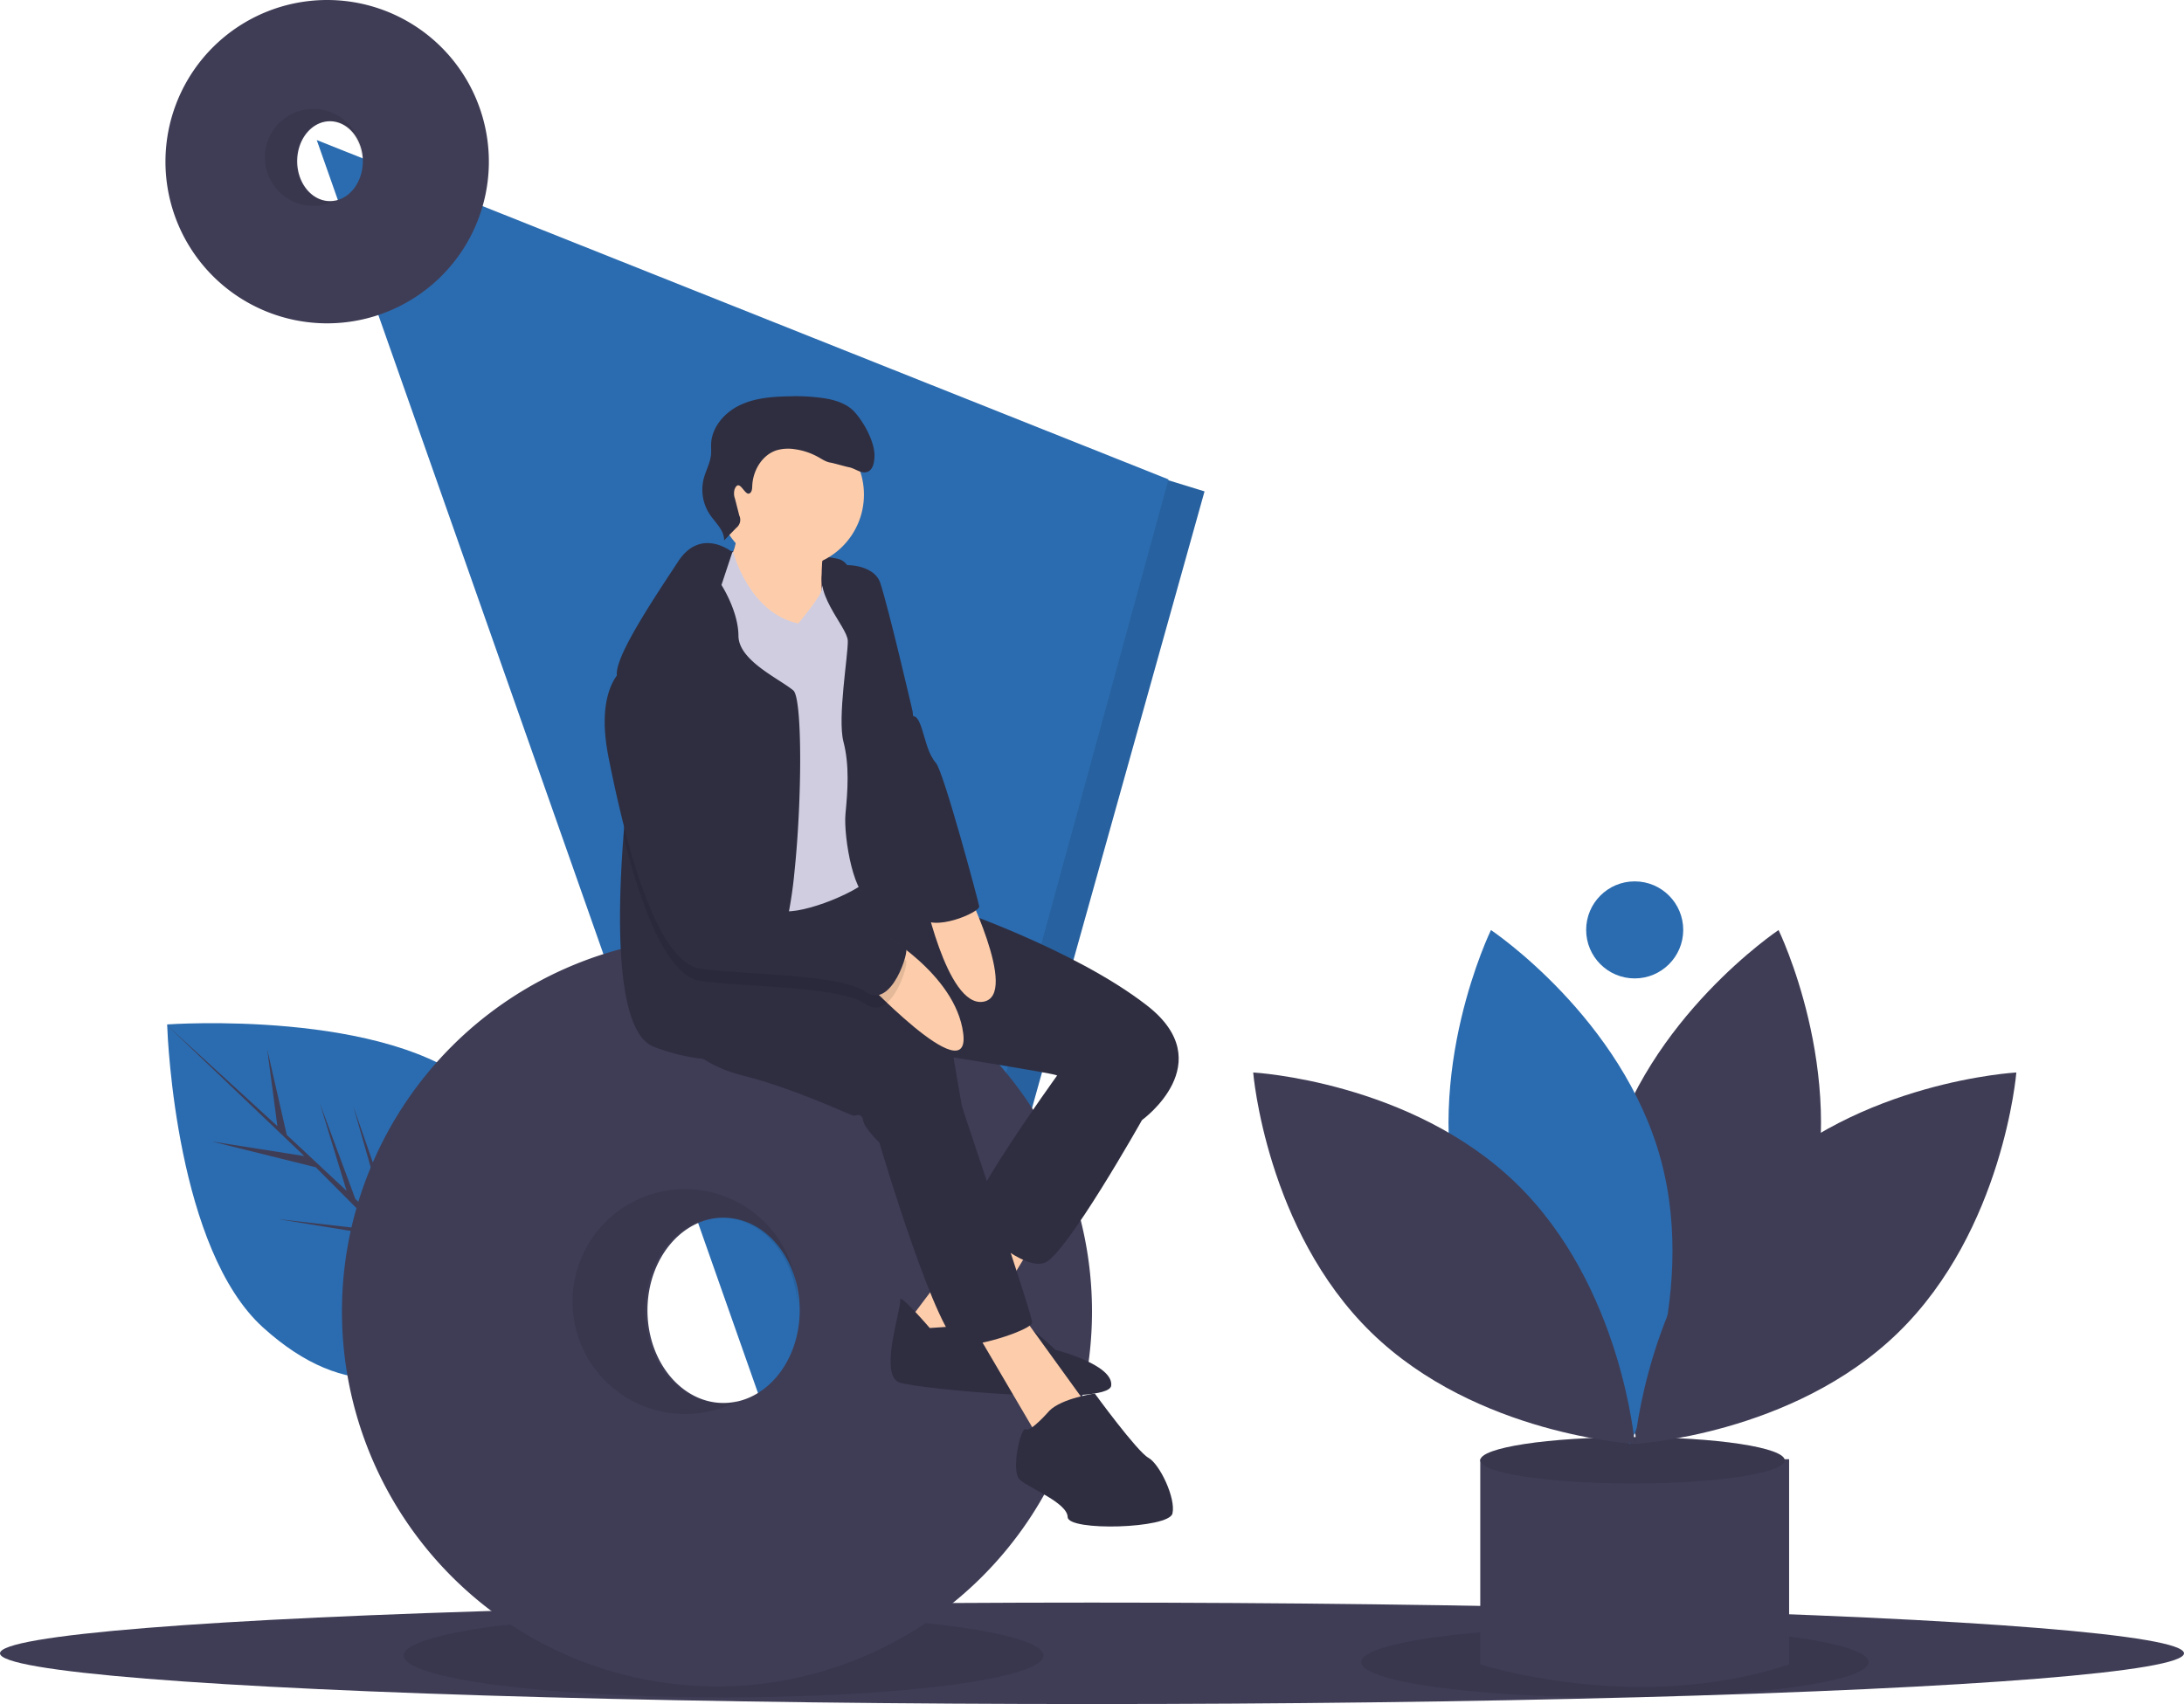 <svg id="creative" xmlns="http://www.w3.org/2000/svg" width="990" height="772.615" viewBox="0 0 990 772.615">
  <ellipse id="Ellipse_19" data-name="Ellipse 19" cx="495" cy="23" rx="495" ry="23" transform="translate(0 726.615)" fill="#3f3d56"/>
  <ellipse id="Ellipse_20" data-name="Ellipse 20" cx="115" cy="16" rx="115" ry="16" transform="translate(617 737.615)" opacity="0.1"/>
  <ellipse id="Ellipse_21" data-name="Ellipse 21" cx="145" cy="19" rx="145" ry="19" transform="translate(183 731.615)" opacity="0.1"/>
  <path id="Tracé_204" data-name="Tracé 204" d="M501.73,222.8l25.4-5.806L546,222.8,402.3,736.618l-20.32,11.612L402.3,485.515Z" fill="#2b6cb0"/>
  <path id="Tracé_205" data-name="Tracé 205" d="M501.73,222.8l25.4-5.806L546,222.8,402.3,736.618l-20.32,11.612L402.3,485.515Z" opacity="0.1"/>
  <path id="Tracé_206" data-name="Tracé 206" d="M143.582,63.5,384.525,747.867l145.146-530.51Z" fill="#2b6cb0"/>
  <path id="Tracé_207" data-name="Tracé 207" d="M321.873,557.731c40.629,36.752,32.964,73.737,6.014,103.529Q326.948,662.3,326,663.3q-1.918,2.031-3.9,3.928c-26.227,25.166-60.038,32.568-97.823-1.611-39.1-35.372-43.241-129.986-43.5-137.034,0,0,0,0,0-.01-.01-.268-.014-.4-.014-.4S281.248,520.982,321.873,557.731Z" transform="translate(-105 -63.693)" fill="#2b6cb0"/>
  <path id="Tracé_208" data-name="Tracé 208" d="M319.9,657.6l-9.719-44.667,12.7,47.454L326,663.3q-1.918,2.031-3.9,3.928L283.376,628.34l-.329-.268-.027-.09-3.658-3.676-48.607-7.914,45.783,5.252.859.687-29.257-29.385-47.048-11.694,41.84,6.6-62.157-59.267-.206-.2.209.189,49.959,45.7-4.622-34.9L235,578.261l27.093,25.321-12.111-39.654,16.1,43.374,15.065,14.079-16.012-56.132L286.394,626.3Z" transform="translate(-105 -63.693)" fill="#3f3d56"/>
  <path id="Tracé_209" data-name="Tracé 209" d="M430,488.307a170,170,0,1,0,170,170,170,170,0,0,0-170-170Zm3,211.5c-19.054,0-34.5-18.8-34.5-42s15.446-42,34.5-42,34.5,18.8,34.5,42S452.054,699.807,433,699.807Z" transform="translate(-105 -63.693)" fill="#3f3d56"/>
  <path id="Tracé_210" data-name="Tracé 210" d="M432,699.807c-19.054,0-34.5-18.8-34.5-42s15.446-42,34.5-42c18.453,0,33.522,17.637,34.454,39.82.021-.605.046-1.21.046-1.82a50.99,50.99,0,1,0-26.956,44.981A28.7,28.7,0,0,1,432,699.807Z" transform="translate(-105 -63.693)" opacity="0.1"/>
  <path id="Tracé_211" data-name="Tracé 211" d="M253.3,63.693a73.3,73.3,0,1,0,73.3,73.3,73.3,73.3,0,0,0-73.3-73.3Zm1.294,91.192c-8.215,0-14.875-8.108-14.875-18.109s6.66-18.109,14.875-18.109,14.875,8.108,14.875,18.109S262.808,154.885,254.592,154.885Z" transform="translate(-105 -63.693)" fill="#3f3d56"/>
  <path id="Tracé_212" data-name="Tracé 212" d="M254.161,154.885c-8.215,0-14.875-8.108-14.875-18.109s6.66-18.109,14.875-18.109c7.956,0,14.454,7.6,14.856,17.169.009-.261.02-.522.02-.785a21.985,21.985,0,1,0-11.623,19.394,12.376,12.376,0,0,1-3.253.439Z" transform="translate(-105 -63.693)" opacity="0.1"/>
  <path id="Tracé_213" data-name="Tracé 213" d="M787,725.307H776v93s71,23,140,0v-93Z" transform="translate(-105 -63.693)" fill="#3f3d56"/>
  <ellipse id="Ellipse_22" data-name="Ellipse 22" cx="69" cy="10.5" rx="69" ry="10.5" transform="translate(671 651.615)" fill="#3f3d56"/>
  <ellipse id="Ellipse_23" data-name="Ellipse 23" cx="69" cy="10.5" rx="69" ry="10.5" transform="translate(671 651.615)" opacity="0.1"/>
  <path id="Tracé_214" data-name="Tracé 214" d="M925.208,614.193c-17.406,64.345-77.027,104.195-77.027,104.195s-31.4-64.473-13.993-128.818,77.027-104.195,77.027-104.195S942.615,549.849,925.208,614.193Z" transform="translate(-105 -63.693)" fill="#3f3d56"/>
  <path id="Tracé_215" data-name="Tracé 215" d="M766.858,614.193c17.406,64.345,77.027,104.195,77.027,104.195s31.4-64.473,13.993-128.818-77.027-104.195-77.027-104.195S749.452,549.849,766.858,614.193Z" transform="translate(-105 -63.693)" fill="#2b6cb0"/>
  <path id="Tracé_216" data-name="Tracé 216" d="M792.436,600.365c47.763,46.5,53.6,117.971,53.6,117.971s-71.606-3.91-119.369-50.406-53.6-117.971-53.6-117.971S744.672,553.869,792.436,600.365Z" transform="translate(-105 -63.693)" fill="#3f3d56"/>
  <path id="Tracé_217" data-name="Tracé 217" d="M899.63,600.365c-47.763,46.5-53.6,117.971-53.6,117.971s71.606-3.91,119.369-50.406S1019,549.96,1019,549.96,947.394,553.869,899.63,600.365Z" transform="translate(-105 -63.693)" fill="#3f3d56"/>
  <circle id="Ellipse_24" data-name="Ellipse 24" cx="22" cy="22" r="22" transform="translate(719 399.615)" fill="#2b6cb0"/>
  <path id="Tracé_218" data-name="Tracé 218" d="M436.436,313.661s42.346,1.151,49.34,3.7S495.9,338.1,495.9,338.1l-32.879,10.334-24.592-1.393-18.508,1.308,10.334-27.065Z" transform="translate(-105 -63.693)" fill="#2f2e41"/>
  <path id="Tracé_219" data-name="Tracé 219" d="M438.263,299.766s2.786,10.761-3.4,18.38,26.582,34.77,26.582,34.77l17.285-2.971s-3.81-33.064,1.308-41.437S438.263,299.766,438.263,299.766Z" transform="translate(-105 -63.693)" fill="#9f616a"/>
  <path id="Tracé_220" data-name="Tracé 220" d="M438.263,299.766s2.786,10.761-3.4,18.38,26.582,34.77,26.582,34.77l17.285-2.971s-3.81-33.064,1.308-41.437S438.263,299.766,438.263,299.766Z" transform="translate(-105 -63.693)" fill="#fdcdab"/>
  <path id="Tracé_221" data-name="Tracé 221" d="M448.22,550.693,410.081,601.27l26.028,15.2,35.822-58.608Z" fill="#fdcdab"/>
  <path id="Tracé_222" data-name="Tracé 222" d="M526.468,665.815s-14.044-16.319-13.419-12.68-9.993,34.5-.114,37.485,94.6,10.9,95.766,1.336-25.274-16.262-25.274-16.262-15.708-15.1-19.19-13.561S526.468,665.815,526.468,665.815Z" transform="translate(-105 -63.693)" fill="#2f2e41"/>
  <path id="Tracé_223" data-name="Tracé 223" d="M439.663,598.995l30.463,51.9,23-13.319-30.718-42.489Z" fill="#fdcdab"/>
  <path id="Tracé_224" data-name="Tracé 224" d="M592.752,539.217l-9.041,12.794s-43.1,59.859-38.522,64.692,23.64,23.1,33.334,19.56,44.137-64.721,44.137-64.721l-8.984-35.921Z" transform="translate(-105 -63.693)" fill="#2f2e41"/>
  <path id="Tracé_225" data-name="Tracé 225" d="M407.09,527.106s9.652,18.01,34.116,24.108,50.023,18.565,50.932,18.408,3.483-1.535,4.108,2.1,7.335,9.979,7.335,9.979,27.023,91.829,37.343,91.928,31.529-7.292,31.969-10.178-31.6-96.662-31.913-98.481l-3.753-21.834s42.375,6.766,46.327,7.96,39.105,20.441,39.105,20.441,35.836-25.829,2.317-51.913-91.132-45.218-91.132-45.218L513.176,468.6l-18.013-1.075-2.652-10.171-42.662,2.461L405.327,478.7Z" transform="translate(-105 -63.693)" fill="#2f2e41"/>
  <circle id="Ellipse_25" data-name="Ellipse 25" cx="33.232" cy="33.232" r="33.232" transform="translate(325.163 191.029)" fill="#fdcdab"/>
  <path id="Tracé_226" data-name="Tracé 226" d="M433.33,314.663l4-.687s7.219,27.795,29.551,32.386c0,0,11.019-13.2,10.549-15.428s8.727-14.111,13.617-7.458-1.194,123.841,2.914,125.945,12.921,4.336,5.828,12.111-35.267,18.238-41.508,14.627-18.991-34.2-24.507-44.493-14.343-45.3-14.343-45.3-11.273-38.338-4.336-47.023S433.33,314.663,433.33,314.663Z" transform="translate(-105 -63.693)" fill="#d0cde1"/>
  <path id="Tracé_227" data-name="Tracé 227" d="M465.135,458.934a189.564,189.564,0,0,1-3.807,24.268c-1.63,6.508-3.527,10.437-5.693,10.27-5.526-.413-8.037,7.691-9.332,17.035-1.384,9.913-1.384,21.221-2.143,25.217-1,5.28-7.434,9.31-20.283,8.127a90.661,90.661,0,0,1-22.348-5.481c-17.347-6.307-16.834-57.455-13.931-95.409,1.775-23.263,4.443-41.582,4.443-41.582s-5.269-15.717-6.954-26.49a35.212,35.212,0,0,1-.5-5.95c.257-9.41,17.436-34.839,27.818-50.68s24.569-4.22,24.569-4.22l-4.934,14.891s7.647,11.8,7.7,23.029,18.307,19.334,24.86,24.77C468.718,380.146,468.617,425.747,465.135,458.934Z" transform="translate(-105 -63.693)" fill="#2f2e41"/>
  <path id="Tracé_228" data-name="Tracé 228" d="M479.564,319.361s1.2,1.416,6.681.725c6.576-.828,15.618,1.447,17.719,7.726,3.852,11.514,14.713,58.352,14.713,58.352s4.521,53.548,6.553,65.375,1.024,22.3,3.028,28.515-19.787-11.585-27.819-9.268-13.192-27.7-12.182-38.181,1.862-21.863-.924-32.623,2.153-39.24,1.969-45.765S471.592,331.247,479.564,319.361Z" transform="translate(-105 -63.693)" fill="#2f2e41"/>
  <path id="Tracé_229" data-name="Tracé 229" d="M503.078,485.787s35.186,19.2,38.553,46.518-47.062-26.455-47.062-26.455Z" transform="translate(-105 -63.693)" fill="#fdcdab"/>
  <path id="Tracé_230" data-name="Tracé 230" d="M523.164,466.412s10.782,54.345,27.577,51.458-9.382-54.585-9.382-54.585Z" transform="translate(-105 -63.693)" fill="#fdcdab"/>
  <path id="Tracé_231" data-name="Tracé 231" d="M580.684,703.328s-8.6,9.908-10.732,8.4-7.036,19.005-2.615,22.929,21.45,10.363,21.635,16.887,45.857,5.231,47.492-1.606-5.729-22.431-10.9-25.288S601.254,695.5,601.254,695.5,586.27,697.685,580.684,703.328Z" transform="translate(-105 -63.693)" fill="#2f2e41"/>
  <path id="Tracé_232" data-name="Tracé 232" d="M497.473,519.024c-8.16-5.76-30.943-7.189-51.171-8.517-8.874-.569-17.258-1.127-23.7-2.032-6.207-.86-11.788-6.53-16.744-14.981-7.513-12.8-13.585-32-18.262-50.534,1.775-23.263,4.443-41.582,4.443-41.582s-5.269-15.717-6.954-26.49a14.177,14.177,0,0,1,4.487-4.041c21.455-9.209,41.939,81.422,44.54,95.644.045.234.078.458.112.647,1.261,7.323,14.891,13.585,27.1,16.063,7.524,1.529,14.523,1.63,17.749-.357,8.473-5.2,34.527,15.617,36.5,16.209S509.194,527.318,497.473,519.024Z" transform="translate(-105 -63.693)" opacity="0.1"/>
  <path id="Tracé_233" data-name="Tracé 233" d="M389.577,365.269s-15.594,7.363-8.742,41.778S401.489,499.97,422.6,502.9s63.143,2.26,74.87,10.547,20.086-19.375,18.11-19.972-28.032-21.408-36.5-16.2-42.815-3.881-44.848-15.707S411.382,355.9,389.577,365.269Z" transform="translate(-105 -63.693)" fill="#2f2e41"/>
  <path id="Tracé_234" data-name="Tracé 234" d="M501.946,348.765l17.138,39.767s1.725-.861,3.73,5.351,2.943,11.67,6.454,15.75,19.134,62.276,19.6,65.005-21.577,12.138-26.5,4.555S501.946,348.765,501.946,348.765Z" transform="translate(-105 -63.693)" fill="#2f2e41"/>
  <path id="Tracé_235" data-name="Tracé 235" d="M444.488,287.491c1.274-.34,1.461-2.031,1.5-3.348.229-7.055,4.477-14.3,11.231-16.349a18.882,18.882,0,0,1,7.959-.438,30.145,30.145,0,0,1,10.778,3.6c1.759.989,3.484,2.18,5.48,2.482,1.318.2,7.023,1.858,8.335,2.092,2.885.513,5.566,3.094,8.334,2.134,2.648-.919,3.235-4.348,3.3-7.15.146-6.385-4.7-15.221-8.97-19.971-3.24-3.6-8.118-5.268-12.886-6.133a85.789,85.789,0,0,0-16.853-1.025c-7.631.136-15.474.725-22.355,4.027s-12.661,9.874-12.991,17.5c-.069,1.588.1,3.183-.038,4.768-.326,3.865-2.378,7.356-3.341,11.113a20.335,20.335,0,0,0,2.84,16.25c2.554,3.758,6.568,7.157,6.42,11.7L438.77,303a4.547,4.547,0,0,0,1.352-5.556l-1.96-7.645a6.9,6.9,0,0,1-.17-4.255C440.093,280.35,442.365,288.058,444.488,287.491Z" transform="translate(-105 -63.693)" fill="#2f2e41"/>
</svg>

